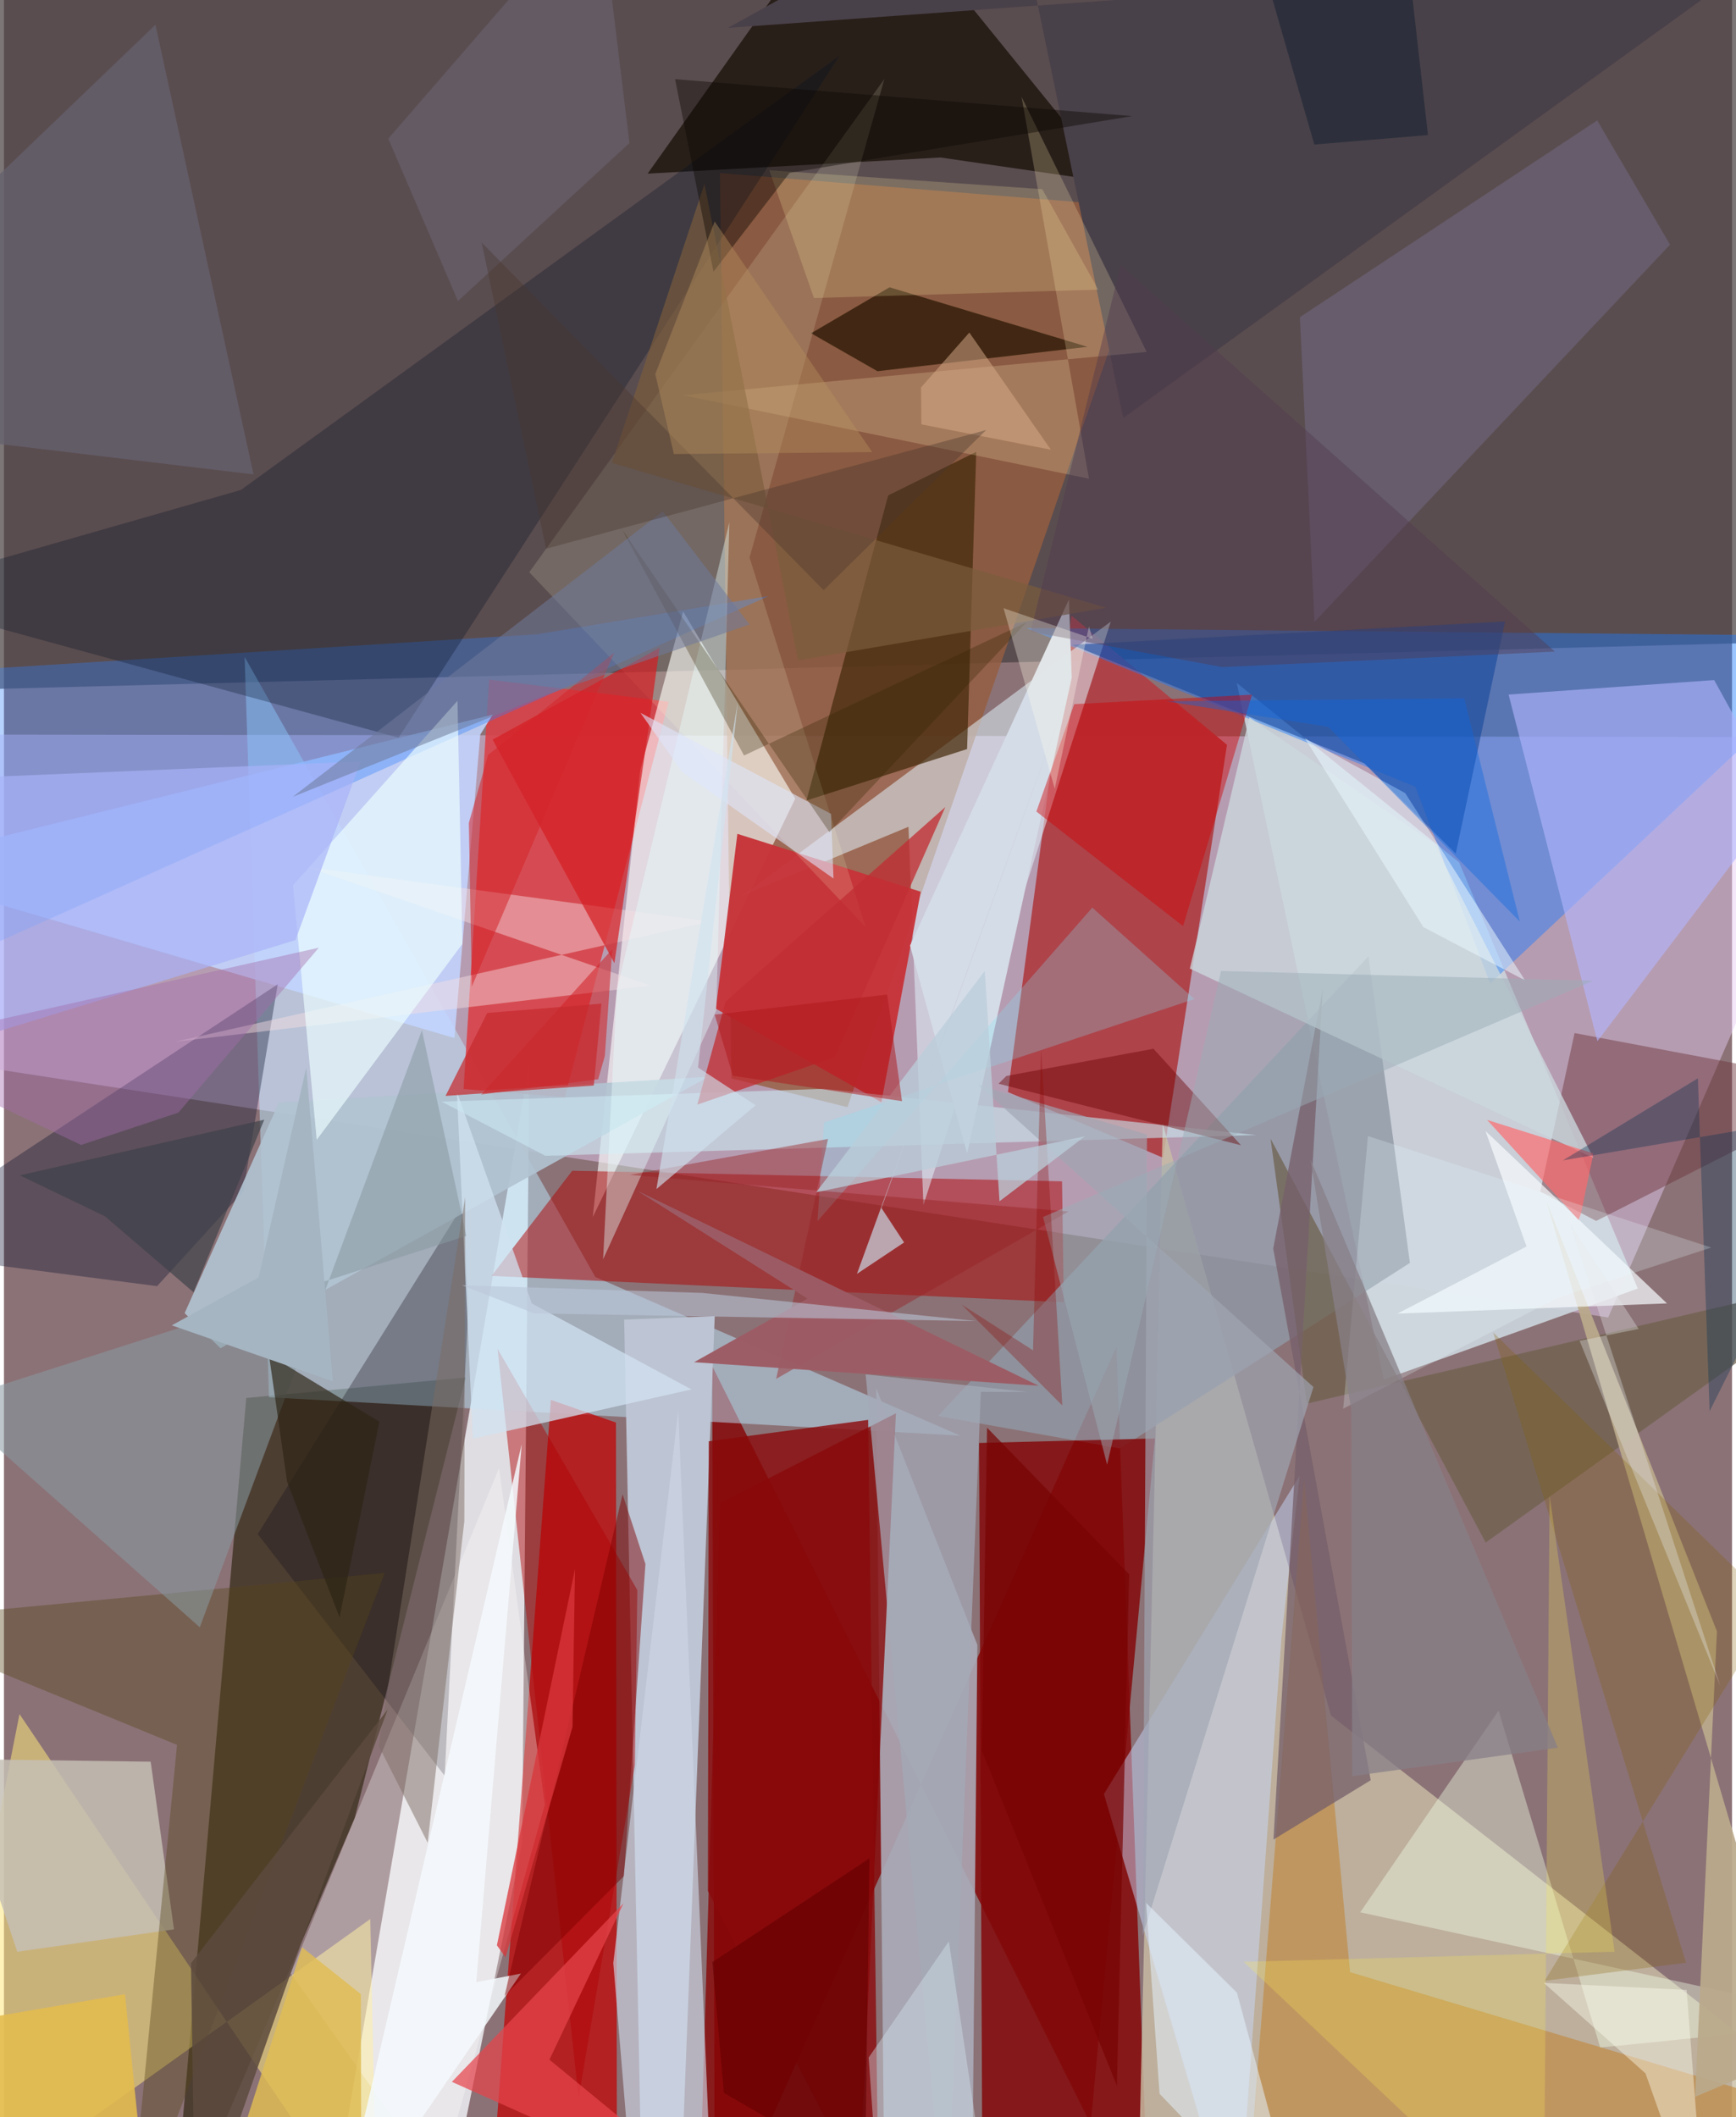 <svg xmlns="http://www.w3.org/2000/svg" width="228" height="278" viewBox="0 0 836 1024"><path fill="#8b7276" d="M0 0h836v1024H0z"/><path fill="#e8ccf4" fill-opacity=".467" d="M898 356.555L776.07 637.212-62 508.162l30.81-152.892z"/><path fill="#473e40" fill-opacity=".71" d="M-19.158-62H898l-32.3 372.468-911.254 23.828z"/><path fill="#850507" fill-opacity=".827" d="M538.169 651.457l15.998 432.778-211.52-423.48L343.92 1086z"/><path fill="#dfdde1" fill-opacity=".992" d="M250.685 891.325l3.485-376.947L155.738 1086h55.419z"/><path fill="#ae4248" fill-opacity=".984" d="M485.687 528.189l75.084 31.785 30.894-199.733-75.218-62.464z"/><path fill="#c9bea5" fill-opacity=".812" d="M898 1029.573L642.004 829.74l-81.435-286.346L548.191 1086z"/><path fill="#322813" fill-opacity=".69" d="M169.681 879.308L81.162 1086l36.066-409.848 106.088-9.92z"/><path fill="#955d40" fill-opacity=".804" d="M346.363 83.702l211.996 17.195-150.314 434.598-56.116-13.93z"/><path fill="#bce8ff" fill-opacity=".49" d="M128.23 675.807L116.429 317.75l169.664 299.874 176.555 76.746z"/><path fill="#da4147" fill-opacity=".882" d="M222.349 526.734l48.99 3.99 50.237-191.344-86.87-10.675z"/><path fill="#c30002" fill-opacity=".714" d="M264.595 677.066l31.48 10.98.483 385.826L233.954 1086z"/><path fill="#cad2d9" fill-opacity=".933" d="M703.973 417.097L790.41 623.23l-122.922 44.042-71.062-336.912z"/><path fill="#bdc4d3" fill-opacity=".992" d="M328.79 1025.263l-20.164 38.264-8.598-425.289 43.827-1.684z"/><path fill="#abacb9" fill-opacity=".89" d="M468.164 1086l2.736-290.435-48.95-124.227L426.214 1086z"/><path fill="#fdffff" fill-opacity=".608" d="M284.844 588.68l97.949-202.434-54.231-90.476-20.745 76.841z"/><path fill="#1c7bff" fill-opacity=".439" d="M719.002 475.708l-36.188-95.201-188.28-76.736L898 307.632z"/><path fill="#880404" fill-opacity=".776" d="M335.929 1086l78.417-40.862 17.168-361.575-85.119 43.489z"/><path fill="#ffe87e" fill-opacity=".537" d="M180.639 1086l-3.445-157.81L-43.216 1086l50.74-256.963z"/><path fill="#af0001" fill-opacity=".494" d="M511.866 571.37l-236.952-5.12-39.03 50.864 276.848 12.74z"/><path fill="#c3d5ff" fill-opacity=".863" d="M-62 419.83l298.475-74.198-6.062 9.68-12.485 146.766z"/><path fill="#e2f6ff" fill-opacity=".525" d="M356.87 433.38l80.708-33.485 7.23 182.972 90.673-282.253z"/><path fill="#160f06" fill-opacity=".729" d="M311.385 83.979L415.068-62l121.88 150.379-83.855-12.201z"/><path fill="#9099a5" fill-opacity=".812" d="M680.155 610.82L539.92 700.578l-88.028-15.705 208.211-222.311z"/><path fill="#820809" fill-opacity=".843" d="M521.18 1076.07l35.635-380.333-85.053 2.185L473.468 1086z"/><path fill="#c63338" fill-opacity=".957" d="M344.39 487.874l80.092 45.243 19.03-101.823-88.712-27.996z"/><path fill="#2d81fd" fill-opacity=".345" d="M-47.525 325.927l305.278-19.145 112.218-18.495L-62 482.16z"/><path fill="#402808" fill-opacity=".69" d="M388.224 387.17l77.722-24.877 4.424-143.752-42.608 21.074z"/><path fill="#0d122f" fill-opacity=".361" d="M115.75 576.37l16.686-100.317L-62 604.399l136.075 17.664z"/><path fill="#c0802b" fill-opacity=".525" d="M599.686 1086L898 1027.828l-246.795-73.966-22.234-238.227z"/><path fill="#111017" fill-opacity=".306" d="M122.752 741.98l99.727-159.693 2.097 52.173-11.366 224.424z"/><path fill="#c9dbff" fill-opacity=".478" d="M596.614 1086l21.411-293.815 8.83-78.48-94.724 153.999z"/><path fill="#6e383e" fill-opacity=".478" d="M770.274 590.53l-27.058-14.18 16.6-76.694L898 525.692z"/><path fill="#b2b6ff" fill-opacity=".612" d="M859.343 386.862l-31.988-57.931-99.455 7.003 42.96 167.653z"/><path fill="#b1c2d1" fill-opacity=".914" d="M132.963 533.324l207.94-12.566-236.148 131.317-17.35-16.958z"/><path fill="#281604" fill-opacity=".729" d="M390.465 161.18l37.967-22.222 95.772 28.79-101.643 11.792z"/><path fill="#c5bfb5" fill-opacity=".835" d="M6.445 943.987l75.809-10.827-11.276-81.09-95.66-1.307z"/><path fill="#001025" fill-opacity=".286" d="M190.901 356.817L-62 287.563l176.634-50.61L404.23 26.942z"/><path fill="#b10102" fill-opacity=".455" d="M238.795 652.4L306.4 769.033l-1.176 84.746-27.227 160.967z"/><path fill="#134699" fill-opacity=".569" d="M516.55 311.87l141.814 57.462 43.962 43.52 23.885-112.278z"/><path fill="#ffffda" fill-opacity=".149" d="M360.705 269.639l56.237 178.898-162.825-171.778L425.923 38.198z"/><path fill="#6d604a" fill-opacity=".714" d="M898 616.233L716.816 746.088 612.74 550.722l17.552 128.159z"/><path fill="#f0fee6" fill-opacity=".404" d="M772.229 990.31L898 977.55l-241.877-52.641 66.94-97.489z"/><path fill="#fff" fill-opacity=".306" d="M138.749 954.508l71.815 101.368 51.095-183.104-22.136-162.698z"/><path fill="#f6dfe2" fill-opacity=".451" d="M341.458 445.728l-194.946-26.434L312.9 476.72 82.51 503.905z"/><path fill="#d1e3f1" fill-opacity=".737" d="M219.125 528.14l7.716 167.729 105.787-23.859-77.246-41.575z"/><path fill="#6b6176" fill-opacity=".733" d="M806.013 118.329L633.947 300.892l-7.01-147.497L770.78 58.226z"/><path fill="#cae8f2" fill-opacity=".596" d="M605.778 548.976l-343.904 10.037-50.247-26.208 185.256-6.17z"/><path fill="#d51e22" fill-opacity=".71" d="M295.323 465.841l-58.935-108.11 80.756-44.373-5.54 40.448z"/><path fill="#494149" d="M852.636-22.737L350.179 13.492 486.78-62l54.703 264.129z"/><path fill="#ced7e6" fill-opacity=".647" d="M294.78 949.472L306.054 1086l35.96-31.245-15.815-372.309z"/><path fill="#fee7b1" fill-opacity=".231" d="M552.785 170.212L492.282 46.8l32.635 184.734-196.422-40.391z"/><path fill="#edfffe" fill-opacity=".663" d="M151.3 551.312l70.508-94.831-2.395-117.538-79.588 89.283z"/><path fill="#8a090a" fill-opacity=".8" d="M340.542 914.597l.435-217.507 77.098-10.34 5.14 387.784z"/><path fill="#574318" fill-opacity=".388" d="M83.736 843.93L-62 784.123l246.198-23.36L60.065 1086z"/><path fill="#baa98b" fill-opacity=".933" d="M868.018 993.043l-121.981-412.47 82.66 208.448-10.584 225.154z"/><path fill="#a4aab7" fill-opacity=".714" d="M416.866 664.721L456 1086l16.592-412.822 22.794.08z"/><path fill="#d4dce7" fill-opacity=".988" d="M515.212 289.962l-76.897 167.417 27.63 100.464L516.578 327.8z"/><path fill="#76606a" fill-opacity=".757" d="M661.193 861.037l-47.05 28.699 23.904-411.689-24.032 125.844z"/><path fill="#ccd9dd" fill-opacity=".78" d="M692.01 408.211l-89.506-61.274-28.797 121.55 195.232 91.577z"/><path fill="#cf0104" fill-opacity=".439" d="M517.764 340.576l86.023-4.603-33.368 111.958-70.961-55.424z"/><path fill="#9fa5b3" fill-opacity=".671" d="M633.483 670.853L471.46 524.783l81.516 23.973-2.038 387.29z"/><path fill="#86e5f8" fill-opacity=".267" d="M575.885 483.195l-49.379-44.206L393.57 590.587l3.143-47.7z"/><path fill="#f8fcff" fill-opacity=".702" d="M736.585 602.889L674.12 635.35l130.406-4.938-87.808-83.397z"/><path fill="#889aa1" fill-opacity=".553" d="M-27.862 678.404l122.61 108.67 107.456-288.79 21.477 99.495z"/><path fill="#c12d32" fill-opacity=".761" d="M335.415 534.28l13.665-49.749 106.328-94.191-53.438 120.964z"/><path fill="#a8b2f9" fill-opacity=".678" d="M-5.934 499.804l146.963-45.118 31.534-86.386L-62 378.029z"/><path fill="#65616e" fill-opacity=".765" d="M-62 207.616V141.82L73.28 11.979l47.448 217.465z"/><path fill="#835e00" fill-opacity=".259" d="M745.331 958.036l68.41-8.732-93.283-304.824 136.31 132.849z"/><path fill="#e7ffff" fill-opacity=".404" d="M289.844 609.114l6.651-130.54 54.448-226.016-6.346 236.13z"/><path fill="#f7e8a2" fill-opacity=".216" d="M529.378 140.071l-137.512 4.085-21.618-61.827 132.058 9.175z"/><path fill="#680000" fill-opacity=".427" d="M598.45 553.921l-42.34-46.674-71.175 13.164-3.81 3.752z"/><path fill="#982123" fill-opacity=".435" d="M302.81 568.259l212.153 17.701-141.389 80.943 25.078-116.034z"/><path fill="#d02326" fill-opacity=".557" d="M290.699 510.74l-3.24 11.26-56.595 7.383 63.4-70.259z"/><path fill="#e6f2ff" fill-opacity=".537" d="M629.505 1086l-33.012-122.216-43.972-43.418 6.525 92.313z"/><path fill="#9c5c65" fill-opacity=".984" d="M500.547 670.24l-166.666-11.398 54.87-30.754-82.443-52.215z"/><path fill="#feea52" fill-opacity=".243" d="M779.176 943.97l-179.462 4.893L744.864 1086l2.875-362.576z"/><path fill="#f4fafe" fill-opacity=".847" d="M250.11 954.528L159.844 1086l90.638-387.555-22.018 260.297z"/><path fill="#7d6c63" fill-opacity=".494" d="M223.116 579.002L181.288 844.38l23.695 46.882 17.736-155.53z"/><path fill="#dee6fb" fill-opacity=".588" d="M307.928 344.776l20.113 28.542 73.268 51.6-1.169-31.26z"/><path fill="#7d0001" fill-opacity=".475" d="M299.277 722.765l11.046 33.708-10.422 150.94-57.738 57.973z"/><path fill="#e0bd54" fill-opacity=".827" d="M102.093 1073.142L172.95 1086l-.297-121.534-28.421-22.627z"/><path fill="#e3bb4e" fill-opacity=".894" d="M-60.383 1028.362l3.872-44.087 115.067-19.746L70.919 1086z"/><path fill="#302303" fill-opacity=".298" d="M299.286 256.467l58.743 108.946 136.56-64.368-95.253 101.432z"/><path fill="#2c2315" fill-opacity=".663" d="M128.195 655.234l53.391 32.412-19.228 94.592-25.391-65.643z"/><path fill="#e6454b" fill-opacity=".718" d="M216.696 1006.926l83.042-86.394-35.848 75.672 84.7 69.582z"/><path fill="#7b5d3b" fill-opacity=".659" d="M533.321 293.946l-149.178 25.461-45.235-230.5-44.776 134.904z"/><path fill="#ff696c" fill-opacity=".671" d="M768.93 557.875l-6.117 29.505-1.093 2.65-44.225-48.363z"/><path fill="#0d3455" fill-opacity=".361" d="M754.14 561.245l65.339-39.692 5.665 160.997L898 536.825z"/><path fill="#b9c6d9" fill-opacity=".573" d="M470.43 638.96l-213.872-3.69-35.027-13.63 116.251 3.7z"/><path fill="#523a50" fill-opacity=".435" d="M540.2 128.297l210.107 186.859-160.925 7.488-92.68-17.154z"/><path fill="#5c4a3d" fill-opacity=".851" d="M92.606 1086l-2.124-136.453 95.14-122.68-41.2 111.182z"/><path fill="#ebf7ff" fill-opacity=".525" d="M686.69 448.423l49.166 25.746-57.964-90.565-48.547-26.504z"/><path fill="#68616e" fill-opacity=".667" d="M288.011-50.665L185.92 67.04l33.717 78.556 82.953-76.403z"/><path fill="#9aadb6" fill-opacity=".494" d="M768.819 474.332l-180.023-4.69-55.124 238.762-30.977-119.785z"/><path fill="#0b0600" fill-opacity=".408" d="M380.075 83.6l-36.809 47.779-18.599-93.084 221.192 17.85z"/><path fill="#fffff3" fill-opacity=".408" d="M823.568 1086l-29.438-83.182-49.174-43.754 69.067 3.37z"/><path fill="#d7ab88" fill-opacity=".514" d="M443.829 205.25l62.627 12.245-39.432-56.65-23.384 26.58z"/><path fill="#c3c2cd" fill-opacity=".804" d="M412.644 616.14l112.019-307.975-100.16 276.12 10.952 16.655z"/><path fill="#e7fbff" fill-opacity=".231" d="M647.876 681.332L751.6 627.68l74.338-24.29-166.083-53.925z"/><path fill="#d3252b" fill-opacity=".549" d="M234.196 365.148l61.013-49.484-68.863 161.473-1.448-79.098z"/><path fill="#878088" fill-opacity=".753" d="M632.033 560.707l19.798 121.31.417 177.05 99.504-13.766z"/><path fill="#a5b5c2" d="M159.141 668.146l-12.906-151.77-23.006 101.445-42.027 23.214z"/><path fill="#a26bac" fill-opacity=".42" d="M152.325 458.366L84.42 538.104l-47.11 15.677-99.31-47.2z"/><path fill="#6e799a" fill-opacity=".545" d="M318.736 247.29l41.95 54.742-98.8 34.216L139.74 385.39z"/><path fill="#fffceb" fill-opacity=".31" d="M524.896 302.982l1.792 5.974-43.1-14.78 24.765 87.365z"/><path fill="#d6e6f1" fill-opacity=".404" d="M422.402 1053.362l-4.087-58.207 38.799-56.201 21.927 146.873z"/><path fill="#0b66e1" fill-opacity=".392" d="M706.461 337.767l-144.175 1.415 78.346 12.367 92.707 94.189z"/><path fill="#c52b2f" fill-opacity=".718" d="M289.024 485.412l-3.674 39.598-71.717 5.048 20.165-40.13z"/><path fill="#780404" fill-opacity=".702" d="M538.41 1008.813l-65.32-161.855 2.516-156.43 68.736 70.882z"/><path fill="#e6e8ec" fill-opacity=".341" d="M762.253 648.51l68.078 166.93-72.633-223.375 33.108 50.676z"/><path fill="#8b0503" fill-opacity=".302" d="M497.844 653.122l3.889-145.736 10.274 172.405-48.742-48.83z"/><path fill="#4a352f" fill-opacity=".376" d="M262.24 265.385l212.936-57.4-78.635 77.457-165.443-168.134z"/><path fill="#d9363b" fill-opacity=".757" d="M238.469 940.893l37.79-182.067-1.208 76.438-32.404 111.43z"/><path fill="#baceda" fill-opacity=".757" d="M392.901 576.668l81.602-107.023 7.109 111.381 41.348-31.44z"/><path fill="#b68f5e" fill-opacity=".412" d="M324.08 219.623l-8.994-38.712 28.748-73.792 76.187 111.547z"/><path fill="#d0e3ef" fill-opacity=".631" d="M363.632 534.57l-47.992 40.563 39.398-235.829-19.254 177.024z"/><path fill="#ac181d" fill-opacity=".51" d="M343.833 490.754l8.763 29.573 81.868 12.273-7.165-51.568z"/><path fill="#3d4148" fill-opacity=".667" d="M7.712 568.48l118.207-26.914-34.2 83.462L48.83 588.26z"/><path fill="#12202f" fill-opacity=".494" d="M688.905 65.343l-55.002 4.578-37.11-128.746L674.509-62z"/><path fill="#640102" fill-opacity=".624" d="M416.545 1051.703l-68.261-39.434-5.57-63.264 76.01-50.202z"/></svg>